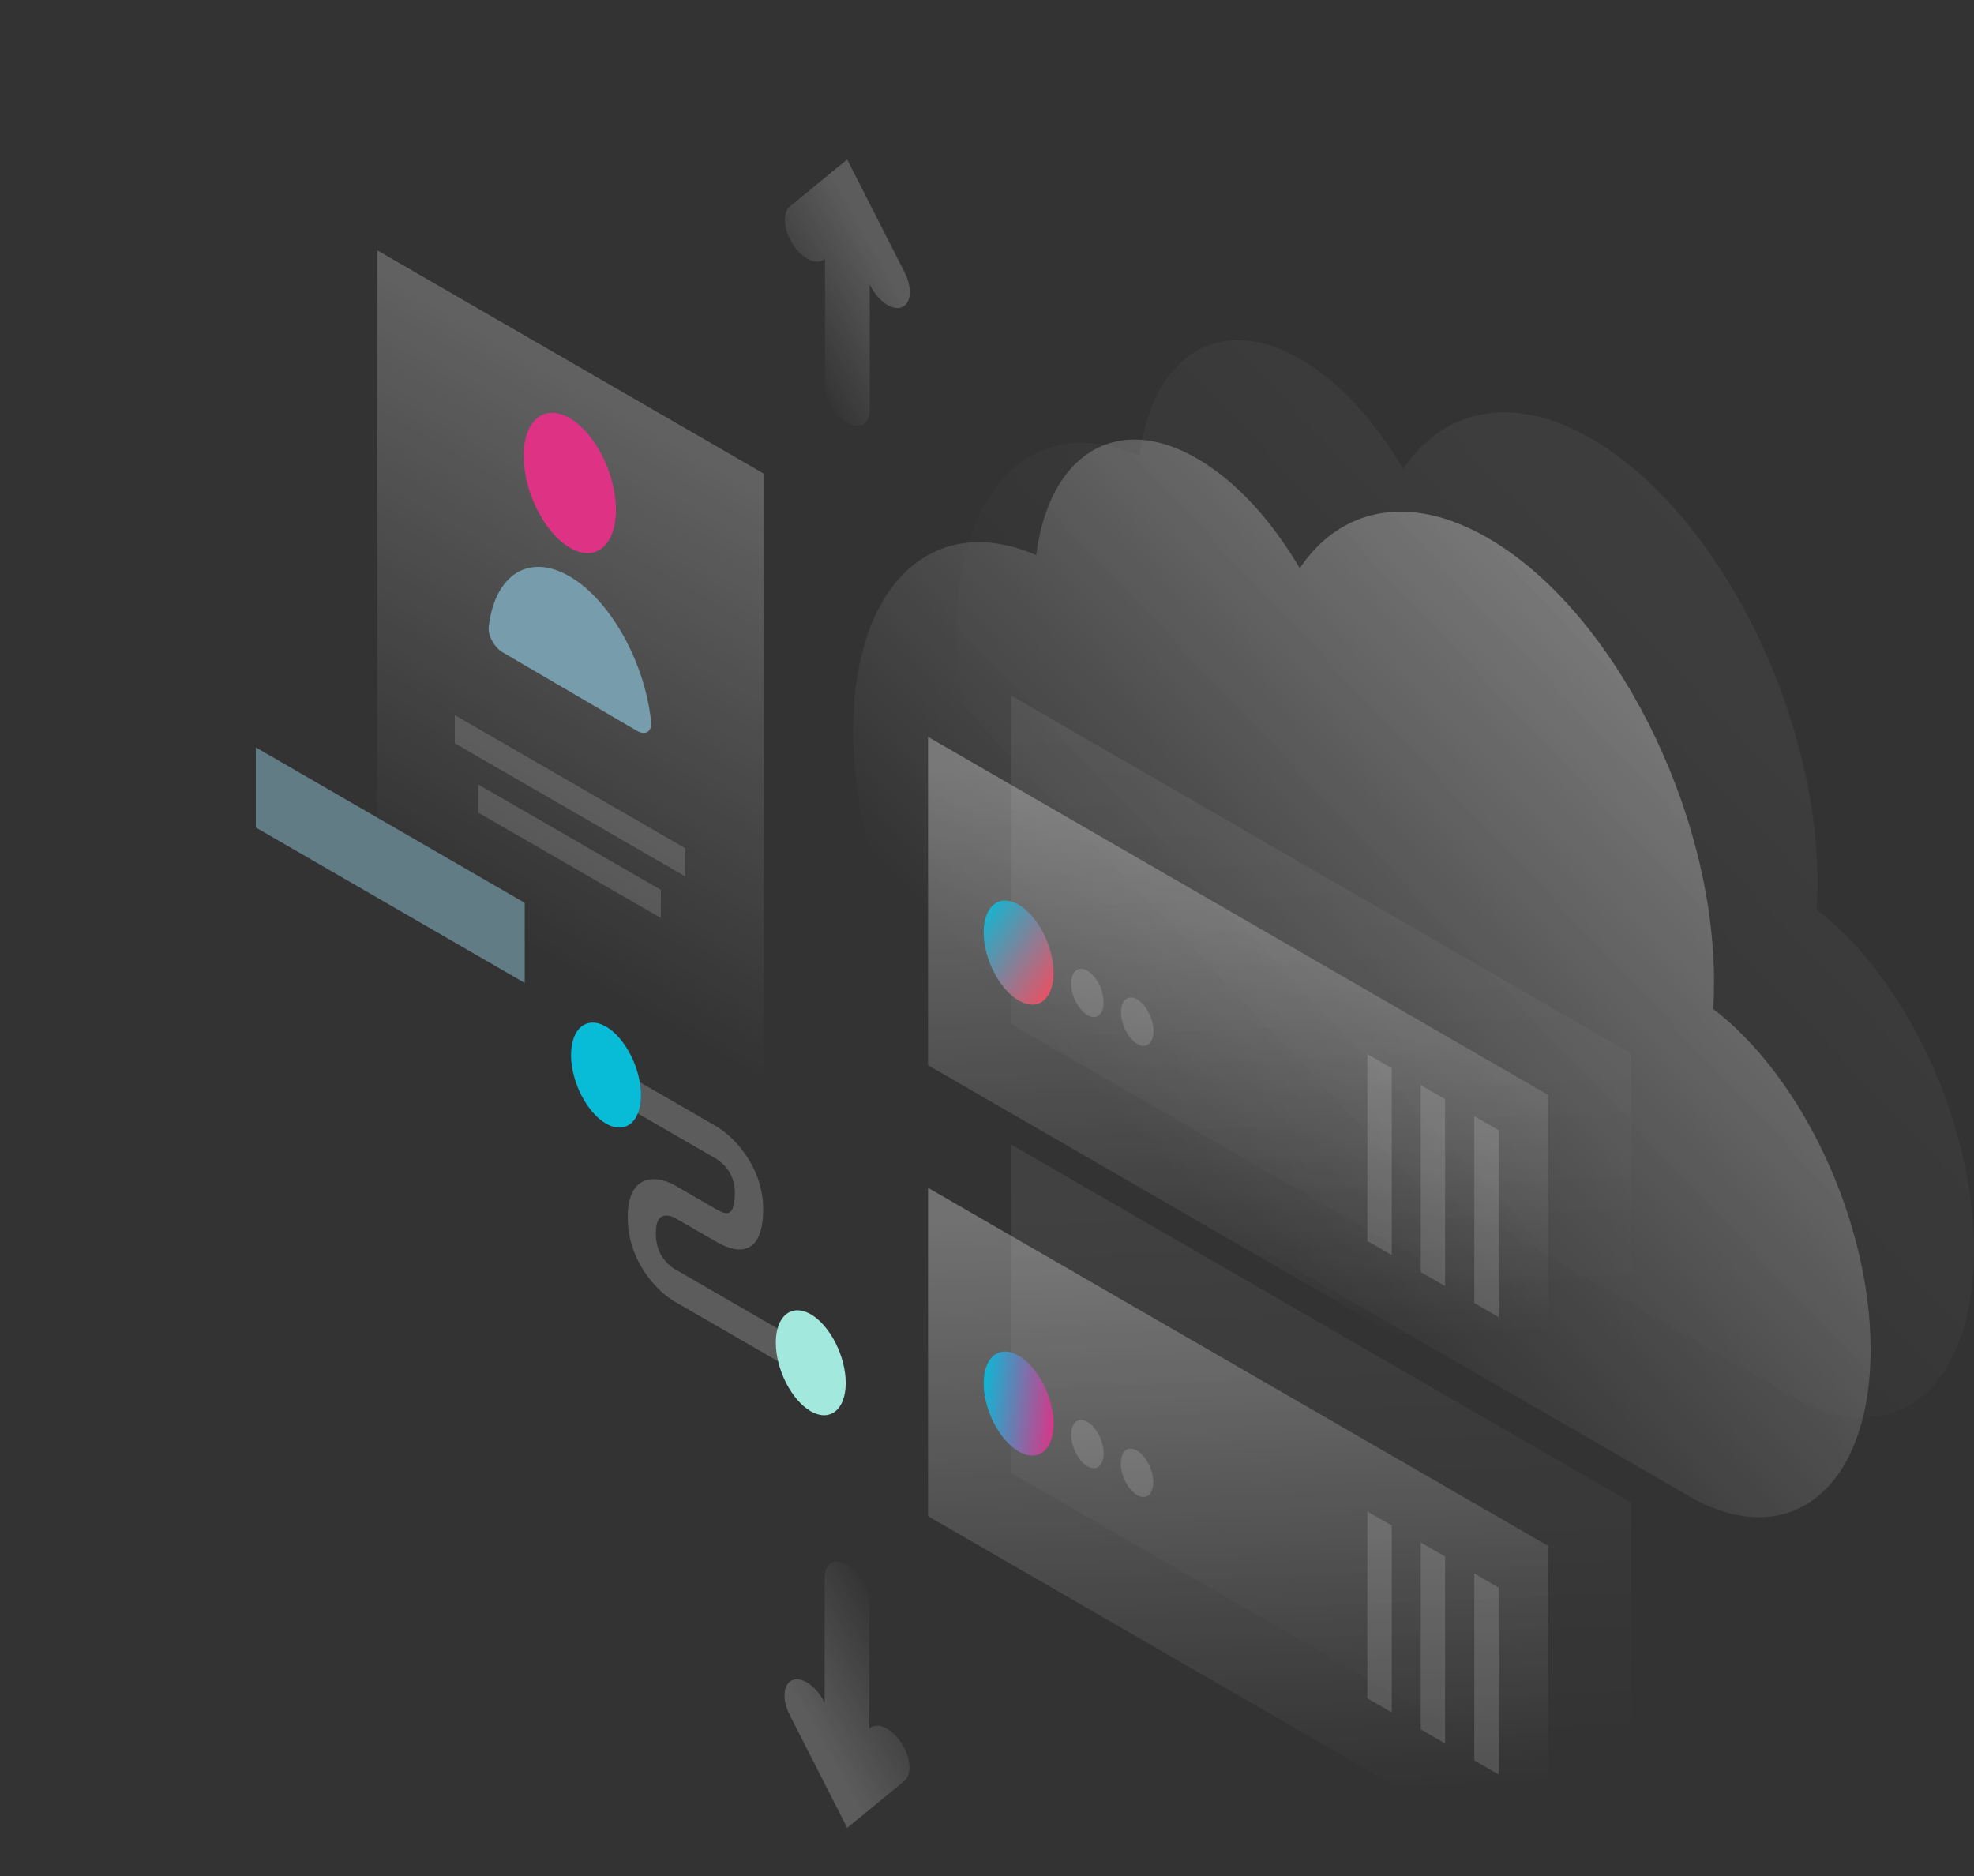 <svg width="625" height="594" viewBox="0 0 625 594" fill="none" xmlns="http://www.w3.org/2000/svg">
<rect x="0" y="0" width="625" height="594" fill="#333333" stroke="none"/>
<g clip-path="url(#clip0)">
<path opacity="0.07" d="M575.426 279.376C575.426 282.325 575.361 285.273 575.165 288.025C603.324 309.452 625 355.385 625 395.813C625 439.846 599.264 460.616 567.503 442.27C567.437 442.204 567.371 442.204 567.306 442.139L367.768 327.013C367.702 326.947 367.636 326.947 367.505 326.882C331.815 306.241 302.87 249.432 302.87 199.961C302.87 153.635 328.278 130.112 360.826 144.33C364.82 112.551 386.103 98.857 411.775 113.731C424.087 120.873 435.416 133.388 444.256 148.459C457.091 129.391 478.965 124.542 503.718 138.827C543.338 161.629 575.426 224.598 575.426 279.376Z" fill="url(#paint0_linear)"/>
<path opacity="0.4" d="M542.683 310.828C542.683 313.776 542.618 316.726 542.422 319.477C570.581 340.904 592.257 386.836 592.257 427.265C592.257 471.297 566.52 492.069 534.759 473.721C534.694 473.656 534.628 473.656 534.563 473.59L335.024 358.464C334.959 358.399 334.893 358.399 334.762 358.333C299.072 337.693 270.126 280.883 270.126 231.412C270.126 185.087 295.536 161.563 328.083 175.783C332.077 144.003 353.36 130.309 379.031 145.183C391.343 152.325 402.672 164.84 411.513 179.911C424.348 160.843 446.221 155.994 470.976 170.279C510.595 193.081 542.683 256.05 542.683 310.828Z" fill="url(#paint1_linear)"/>
<path opacity="0.2" d="M226.774 366.917L196.389 349.356V339.069L226.774 356.63C229.263 358.071 232.865 360.954 235.942 365.41C239.282 370.193 241.639 376.221 241.639 382.773C241.639 389.982 239.806 394.109 236.27 395.289C232.995 396.403 229.132 394.502 226.709 393.127L214.2 385.919L214.135 385.853C213.087 385.198 211.384 384.609 210.009 385.002C208.896 385.329 207.652 386.443 207.652 390.44C207.652 394.437 208.896 396.927 209.944 398.368C211.254 400.203 212.957 401.513 214.004 402.038L214.135 402.103L252.314 424.185V434.472L214.332 412.522C211.712 411.146 207.979 408.263 204.705 403.676C201.169 398.696 198.681 392.34 198.746 385.264C198.746 378.253 201.169 374.648 204.705 373.665C207.979 372.749 211.712 374.059 214.332 375.697L226.709 382.839C228.477 383.887 229.852 384.346 230.703 384.019C231.359 383.822 232.668 382.839 232.668 377.598C232.668 374.256 231.555 372.027 230.573 370.521C229.393 368.817 227.757 367.507 226.774 366.917Z" fill="white"/>
<path d="M202.937 346.801C202.937 355.253 197.96 359.251 191.87 355.777C185.779 352.24 180.803 342.542 180.803 334.024C180.803 325.571 185.779 321.574 191.87 325.047C197.96 328.585 202.937 338.348 202.937 346.801Z" fill="#08BBD7"/>
<path d="M267.77 437.88C267.77 446.332 262.792 450.329 256.702 446.856C250.611 443.318 245.635 433.621 245.635 425.102C245.635 416.649 250.611 412.653 256.702 416.125C262.792 419.664 267.77 429.427 267.77 437.88Z" fill="#A2E8DD"/>
<path opacity="0.07" d="M320.093 220.207L516.488 333.63V437.617L320.027 324.195L320.093 220.207Z" fill="url(#paint2_linear)"/>
<path opacity="0.3" d="M293.833 233.313L490.227 346.735V450.723L293.833 337.3V233.313Z" fill="url(#paint3_linear)"/>
<path d="M311.448 295.234C311.448 303.62 316.424 313.253 322.515 316.791C328.605 320.329 333.583 316.398 333.583 308.01C333.583 299.624 328.605 289.992 322.515 286.453C316.424 282.915 311.448 286.846 311.448 295.234Z" fill="url(#paint4_linear)"/>
<path opacity="0.15" d="M339.15 311.418C339.15 315.284 341.442 319.805 344.324 321.443C347.14 323.082 349.432 321.247 349.432 317.381C349.432 313.515 347.14 308.993 344.258 307.355C341.442 305.717 339.15 307.552 339.15 311.418Z" fill="white"/>
<path opacity="0.15" d="M354.933 320.526C354.933 324.391 357.224 328.912 360.106 330.55C362.922 332.188 365.214 330.354 365.214 326.488C365.214 322.623 362.922 318.101 360.04 316.463C357.224 314.825 354.933 316.66 354.933 320.526Z" fill="white"/>
<path opacity="0.15" d="M440.654 338.217V397.386L432.926 392.93V333.761L440.654 338.217Z" fill="white"/>
<path opacity="0.15" d="M457.549 348.046V407.214L449.822 402.759V343.59L457.549 348.046Z" fill="white"/>
<path opacity="0.15" d="M474.51 357.874V417.043L466.783 412.587V353.419L474.51 357.874Z" fill="white"/>
<path opacity="0.07" d="M320.027 362.329L516.423 475.752V579.739L320.027 466.317V362.329Z" fill="url(#paint5_linear)"/>
<path opacity="0.3" d="M293.833 376.09L490.227 489.513V593.5L293.833 480.077V376.09Z" fill="url(#paint6_linear)"/>
<path d="M311.448 438.01C311.448 446.398 316.424 456.03 322.515 459.568C328.605 463.107 333.583 459.175 333.583 450.788C333.583 442.4 328.605 432.768 322.515 429.231C316.424 425.692 311.448 429.624 311.448 438.01Z" fill="url(#paint7_linear)"/>
<path opacity="0.15" d="M339.15 454.261C339.15 458.127 341.442 462.648 344.324 464.286C347.14 465.924 349.432 464.09 349.432 460.223C349.432 456.357 347.14 451.837 344.258 450.199C341.442 448.561 339.15 450.329 339.15 454.261Z" fill="white"/>
<path opacity="0.15" d="M354.866 463.368C354.866 467.234 357.159 471.756 360.04 473.394C362.856 475.032 365.148 473.197 365.148 469.331C365.148 465.465 362.856 460.945 359.975 459.306C357.159 457.602 354.866 459.437 354.866 463.368Z" fill="white"/>
<path opacity="0.15" d="M440.654 483.026V542.195L432.926 537.739V478.571L440.654 483.026Z" fill="white"/>
<path opacity="0.15" d="M457.549 492.855V552.023L449.822 547.568V488.399L457.549 492.855Z" fill="white"/>
<path opacity="0.15" d="M474.51 502.683V561.851L466.783 557.396V498.228L474.51 502.683Z" fill="white"/>
<path opacity="0.3" d="M119.441 79.265L241.836 149.966V376.877L119.441 306.11V79.265Z" fill="url(#paint8_linear)"/>
<path d="M195.013 161.432C195.013 172.768 188.464 178.141 180.409 173.423C172.354 168.706 165.805 155.732 165.805 144.397C165.805 133.061 172.354 127.688 180.409 132.405C188.464 137.123 195.013 150.097 195.013 161.432Z" fill="#DE3285"/>
<path d="M180.409 182.531C167.377 174.931 156.637 182.073 154.738 198.454C154.411 201.271 156.572 205.072 159.191 206.579L201.692 231.413C204.312 232.92 206.473 231.741 206.145 228.464C204.18 209.79 193.375 190.132 180.409 182.531Z" fill="#779CAB"/>
<path opacity="0.15" d="M143.999 226.433L216.951 268.565V277.476L143.999 235.344V226.433Z" fill="white"/>
<path opacity="0.15" d="M151.399 248.384L209.224 281.736V290.646L151.399 257.294V248.384Z" fill="white"/>
<path d="M166.133 285.863L81 236.655V262.013L166.133 311.221V285.863Z" fill="#627C85"/>
<path opacity="0.2" d="M268.227 50.5L286.433 86.276C288.921 91.191 288.528 96.105 285.516 97.284C282.504 98.464 278.051 95.384 275.562 90.47L275.366 90.011V129.719C275.366 134.24 272.223 136.075 268.294 133.847C264.364 131.554 261.221 126.115 261.221 121.594V81.886L261.024 82.083C258.536 84.114 254.017 82.017 251.07 77.365C248.058 72.713 247.665 67.34 250.153 65.308L268.227 50.5Z" fill="url(#paint9_linear)"/>
<path opacity="0.2" d="M268.227 578.757L250.023 542.98C247.534 538.066 247.927 533.152 250.939 531.973C253.951 530.793 258.405 533.872 260.893 538.787L261.089 539.245V499.537C261.089 495.017 264.233 493.182 268.162 495.41C272.092 497.703 275.235 503.142 275.235 507.663V547.37L275.432 547.174C277.92 545.143 282.438 547.24 285.386 551.892C288.398 556.544 288.791 561.917 286.303 563.948L268.227 578.757Z" fill="url(#paint10_linear)"/>
</g>
<defs>
<linearGradient id="paint0_linear" x1="613.285" y1="154.247" x2="410.541" y2="346.445" gradientUnits="userSpaceOnUse">
<stop stop-color="white"/>
<stop offset="1" stop-color="white" stop-opacity="0"/>
</linearGradient>
<linearGradient id="paint1_linear" x1="580.535" y1="185.7" x2="377.791" y2="377.897" gradientUnits="userSpaceOnUse">
<stop stop-color="white"/>
<stop offset="1" stop-color="white" stop-opacity="0"/>
</linearGradient>
<linearGradient id="paint2_linear" x1="414.243" y1="228.524" x2="421.569" y2="412.462" gradientUnits="userSpaceOnUse">
<stop stop-color="white"/>
<stop offset="1" stop-color="white" stop-opacity="0"/>
</linearGradient>
<linearGradient id="paint3_linear" x1="388.047" y1="241.628" x2="395.372" y2="425.567" gradientUnits="userSpaceOnUse">
<stop stop-color="white"/>
<stop offset="1" stop-color="white" stop-opacity="0"/>
</linearGradient>
<linearGradient id="paint4_linear" x1="311.448" y1="285.153" x2="341.892" y2="306.023" gradientUnits="userSpaceOnUse">
<stop stop-color="#08BBD7"/>
<stop offset="1" stop-color="#F9495C"/>
</linearGradient>
<linearGradient id="paint5_linear" x1="414.228" y1="370.667" x2="421.554" y2="554.606" gradientUnits="userSpaceOnUse">
<stop stop-color="white"/>
<stop offset="1" stop-color="white" stop-opacity="0"/>
</linearGradient>
<linearGradient id="paint6_linear" x1="388.033" y1="384.428" x2="395.359" y2="568.366" gradientUnits="userSpaceOnUse">
<stop stop-color="white"/>
<stop offset="1" stop-color="white" stop-opacity="0"/>
</linearGradient>
<linearGradient id="paint7_linear" x1="311.448" y1="427.93" x2="337.053" y2="430.895" gradientUnits="userSpaceOnUse">
<stop stop-color="#08BBD7"/>
<stop offset="1" stop-color="#DE3285"/>
</linearGradient>
<linearGradient id="paint8_linear" x1="254.953" y1="99.208" x2="146.211" y2="287.497" gradientUnits="userSpaceOnUse">
<stop stop-color="white"/>
<stop offset="1" stop-color="white" stop-opacity="0"/>
</linearGradient>
<linearGradient id="paint9_linear" x1="281.183" y1="86.588" x2="247.958" y2="105.098" gradientUnits="userSpaceOnUse">
<stop stop-color="white"/>
<stop offset="1" stop-color="white" stop-opacity="0"/>
</linearGradient>
<linearGradient id="paint10_linear" x1="255.237" y1="542.693" x2="288.462" y2="524.183" gradientUnits="userSpaceOnUse">
<stop stop-color="white"/>
<stop offset="1" stop-color="white" stop-opacity="0"/>
</linearGradient>
<clipPath id="clip0">
<rect width="544" height="543" fill="white" transform="translate(81 50.5)"/>
</clipPath>
</defs>
</svg>

